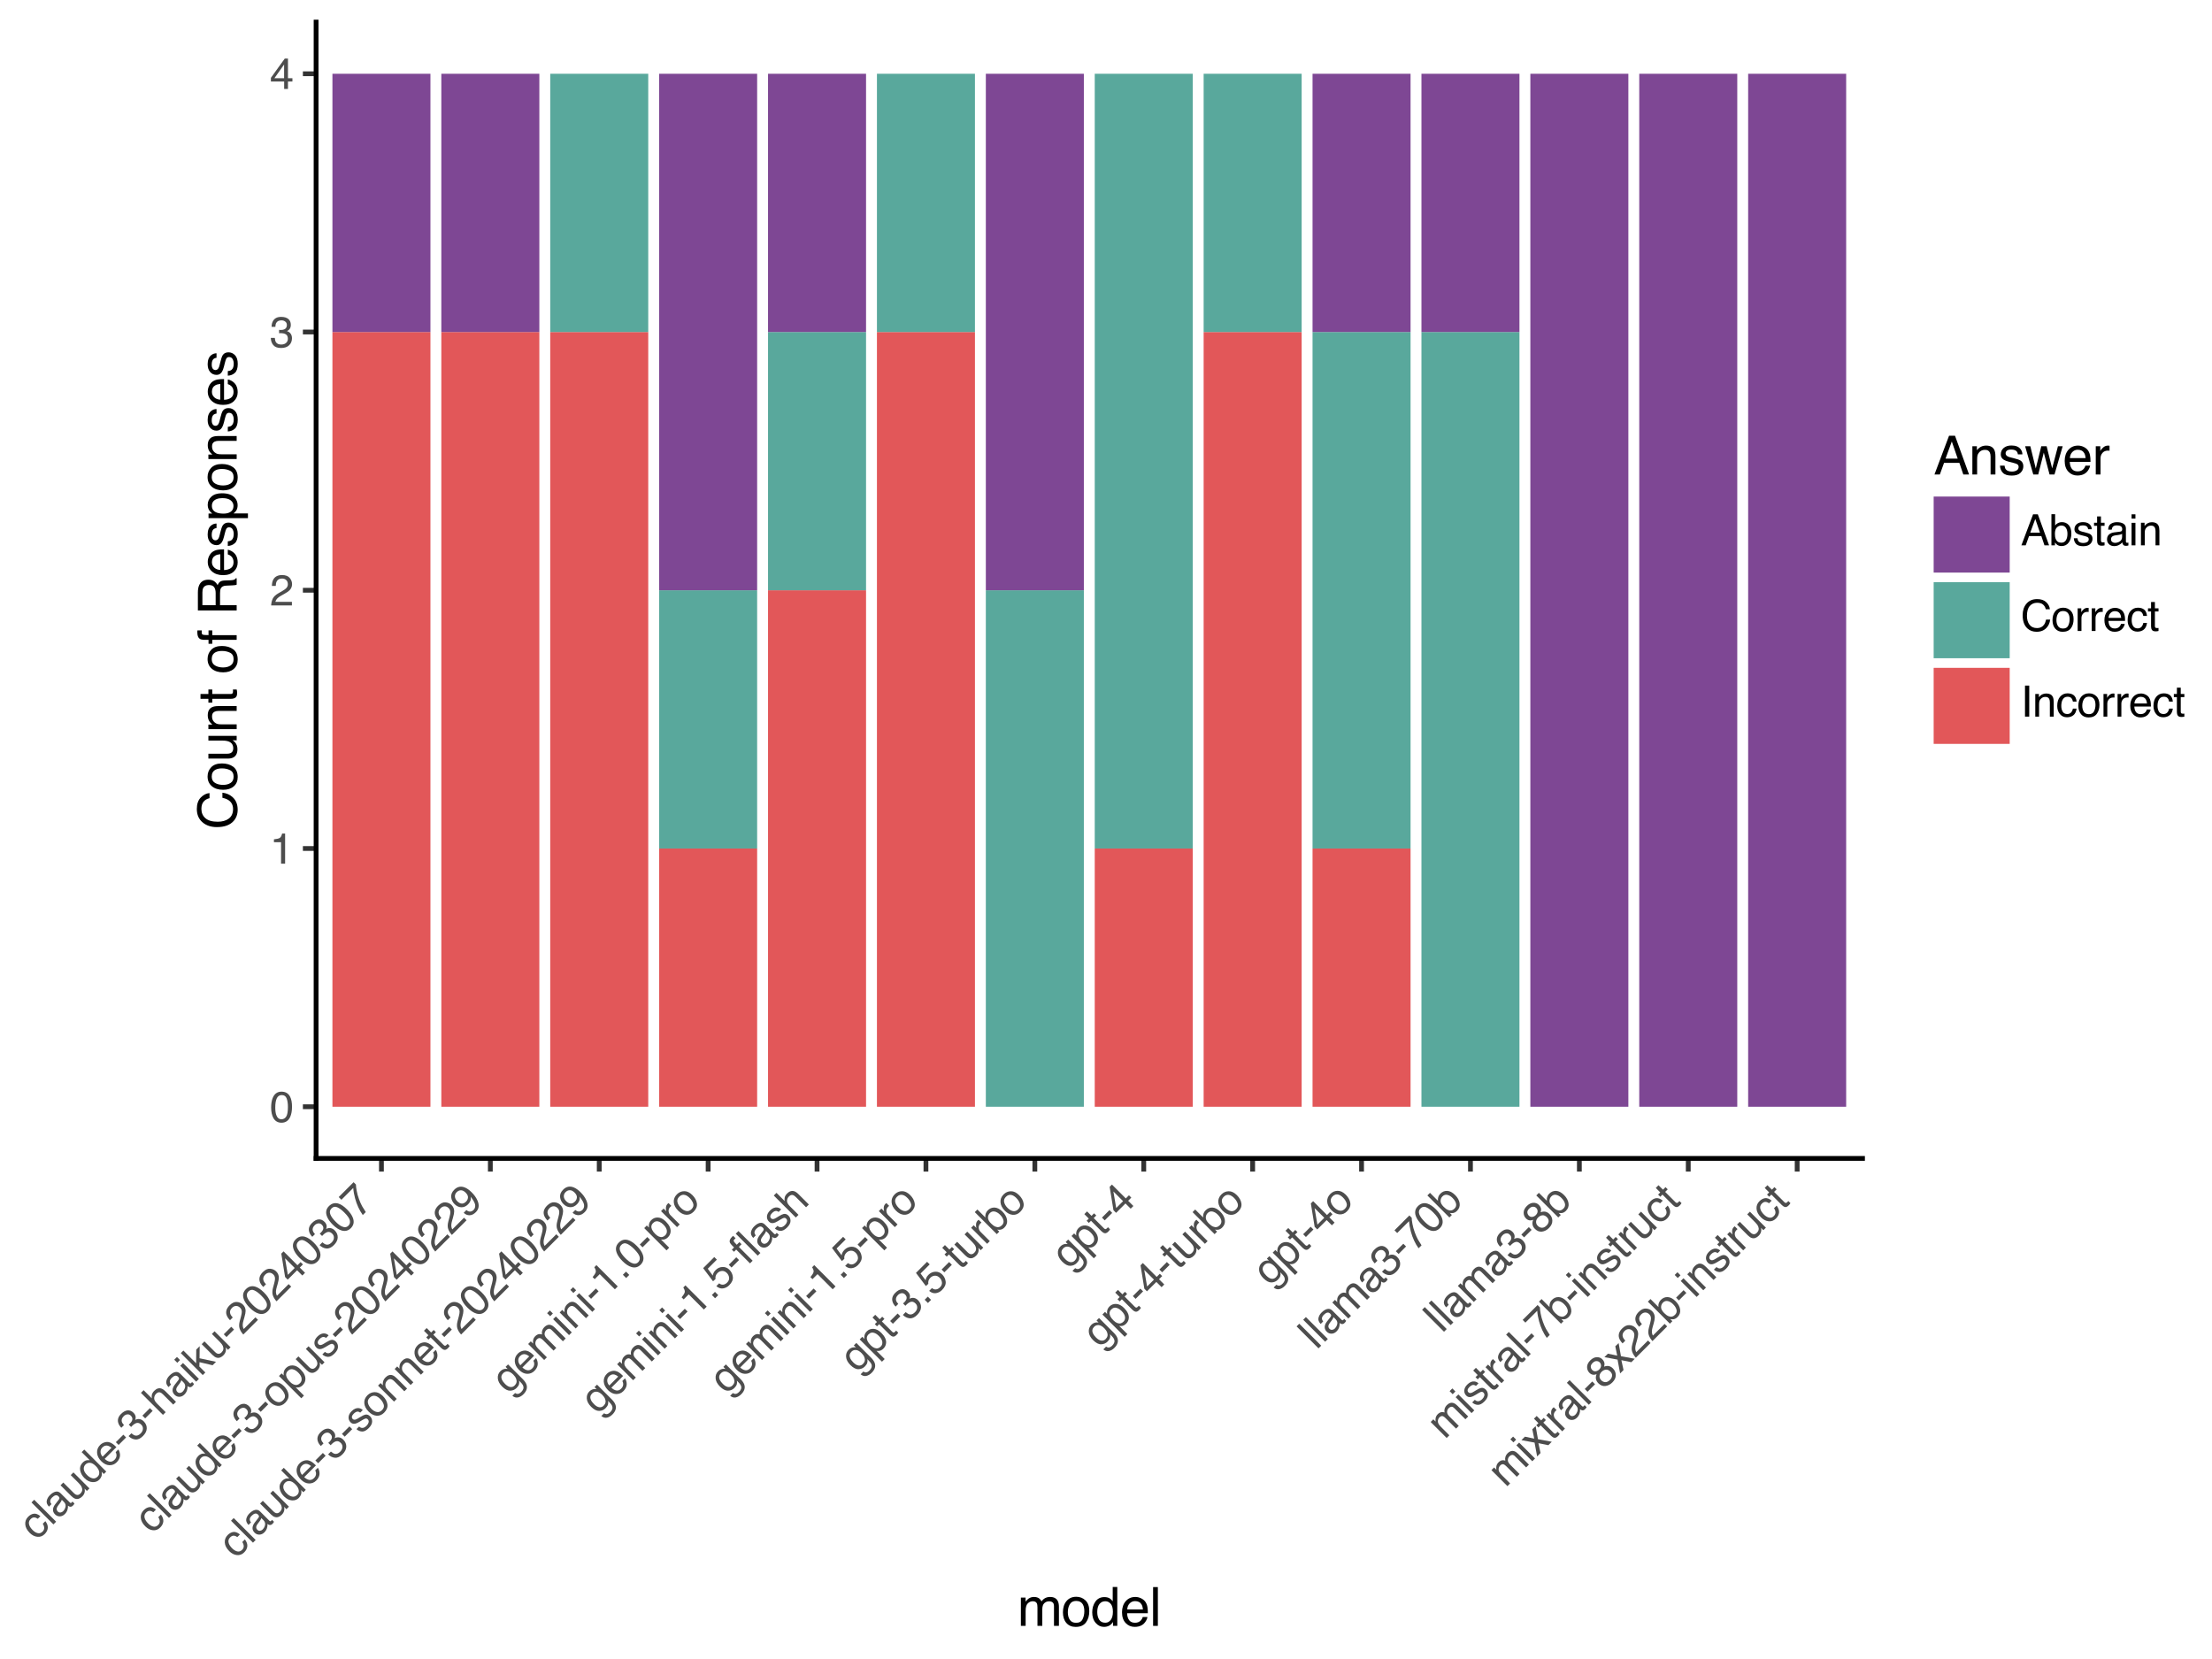 <?xml version="1.0" encoding="utf-8" standalone="no"?>
<!DOCTYPE svg PUBLIC "-//W3C//DTD SVG 1.1//EN"
  "http://www.w3.org/Graphics/SVG/1.1/DTD/svg11.dtd">
<svg xmlns:xlink="http://www.w3.org/1999/xlink" width="460.8pt" height="345.6pt" viewBox="0 0 460.8 345.6" xmlns="http://www.w3.org/2000/svg" version="1.1">
 <rect x="0" y="0" width="460.8" height="345.6" fill="#808080" stroke="none"/>
 <defs>
  <style type="text/css">*{stroke-linejoin: round; stroke-linecap: butt}</style>
 </defs>
 <g id="figure_1">
  <g id="patch_1">
   <path d="M 0 345.6 
L 460.8 345.6 
L 460.8 0 
L 0 0 
z
" style="fill: #ffffff; stroke: #ffffff; stroke-linejoin: miter"/>
  </g>
  <g id="axes_1">
   <g id="patch_2">
    <path d="M 65.848 241.315 
L 387.993 241.315 
L 387.993 4.608 
L 65.848 4.608 
z
" style="fill: #ffffff"/>
   </g>
   <g id="matplotlib.axis_1">
    <g id="xtick_1">
     <g id="line2d_1">
      <path d="M 79.459 241.315 
" style="fill: none; stroke: #333333; stroke-width: 1.5; stroke-linecap: square"/>
      <defs>
       <path id="m954aadb7f6" d="M 0 0 
L 0 2.75 
" style="stroke: #333333"/>
      </defs>
      <g>
       <use xlink:href="#m954aadb7f6" x="79.459" y="241.315" style="fill: #333333; stroke: #333333"/>
      </g>
     </g>
     <g id="text_1">
      <!-- claude-3-haiku-20240307 -->
      <g style="fill: #4d4d4d" transform="translate(7.594 321.097) rotate(-45) scale(0.088 -0.088)">
       <defs>
        <path id="Helvetica-63" d="M 1703 3444 
Q 2269 3444 2623 3169 
Q 2978 2894 3050 2222 
L 2503 2222 
Q 2453 2531 2275 2736 
Q 2097 2941 1703 2941 
Q 1166 2941 934 2416 
Q 784 2075 784 1575 
Q 784 1072 996 728 
Q 1209 384 1666 384 
Q 2016 384 2220 598 
Q 2425 813 2503 1184 
L 3050 1184 
Q 2956 519 2581 211 
Q 2206 -97 1622 -97 
Q 966 -97 575 383 
Q 184 863 184 1581 
Q 184 2463 612 2953 
Q 1041 3444 1703 3444 
z
M 1616 3428 
L 1616 3428 
z
" transform="scale(0.016)"/>
        <path id="Helvetica-6c" d="M 428 4591 
L 991 4591 
L 991 0 
L 428 0 
L 428 4591 
z
" transform="scale(0.016)"/>
        <path id="Helvetica-61" d="M 844 891 
Q 844 647 1022 506 
Q 1200 366 1444 366 
Q 1741 366 2019 503 
Q 2488 731 2488 1250 
L 2488 1703 
Q 2384 1638 2221 1594 
Q 2059 1550 1903 1531 
L 1563 1488 
Q 1256 1447 1103 1359 
Q 844 1213 844 891 
z
M 2206 2028 
Q 2400 2053 2466 2191 
Q 2503 2266 2503 2406 
Q 2503 2694 2298 2823 
Q 2094 2953 1713 2953 
Q 1272 2953 1088 2716 
Q 984 2584 953 2325 
L 428 2325 
Q 444 2944 830 3186 
Q 1216 3428 1725 3428 
Q 2316 3428 2684 3203 
Q 3050 2978 3050 2503 
L 3050 575 
Q 3050 488 3086 434 
Q 3122 381 3238 381 
Q 3275 381 3322 386 
Q 3369 391 3422 400 
L 3422 -16 
Q 3291 -53 3222 -62 
Q 3153 -72 3034 -72 
Q 2744 -72 2613 134 
Q 2544 244 2516 444 
Q 2344 219 2022 53 
Q 1700 -113 1313 -113 
Q 847 -113 551 170 
Q 256 453 256 878 
Q 256 1344 547 1600 
Q 838 1856 1309 1916 
L 2206 2028 
z
M 1741 3428 
L 1741 3428 
z
" transform="scale(0.016)"/>
        <path id="Helvetica-75" d="M 975 3347 
L 975 1125 
Q 975 869 1056 706 
Q 1206 406 1616 406 
Q 2203 406 2416 931 
Q 2531 1213 2531 1703 
L 2531 3347 
L 3094 3347 
L 3094 0 
L 2563 0 
L 2569 494 
Q 2459 303 2297 172 
Q 1975 -91 1516 -91 
Q 800 -91 541 388 
Q 400 644 400 1072 
L 400 3347 
L 975 3347 
z
M 1747 3428 
L 1747 3428 
z
" transform="scale(0.016)"/>
        <path id="Helvetica-64" d="M 769 1634 
Q 769 1097 997 734 
Q 1225 372 1728 372 
Q 2119 372 2370 708 
Q 2622 1044 2622 1672 
Q 2622 2306 2362 2611 
Q 2103 2916 1722 2916 
Q 1297 2916 1033 2591 
Q 769 2266 769 1634 
z
M 1616 3406 
Q 2000 3406 2259 3244 
Q 2409 3150 2600 2916 
L 2600 4606 
L 3141 4606 
L 3141 0 
L 2634 0 
L 2634 466 
Q 2438 156 2169 18 
Q 1900 -119 1553 -119 
Q 994 -119 584 351 
Q 175 822 175 1603 
Q 175 2334 548 2870 
Q 922 3406 1616 3406 
z
" transform="scale(0.016)"/>
        <path id="Helvetica-65" d="M 1806 3422 
Q 2163 3422 2497 3255 
Q 2831 3088 3006 2822 
Q 3175 2569 3231 2231 
Q 3281 2000 3281 1494 
L 828 1494 
Q 844 984 1069 676 
Q 1294 369 1766 369 
Q 2206 369 2469 659 
Q 2619 828 2681 1050 
L 3234 1050 
Q 3213 866 3089 639 
Q 2966 413 2813 269 
Q 2556 19 2178 -69 
Q 1975 -119 1719 -119 
Q 1094 -119 659 336 
Q 225 791 225 1609 
Q 225 2416 662 2919 
Q 1100 3422 1806 3422 
z
M 2703 1941 
Q 2669 2306 2544 2525 
Q 2313 2931 1772 2931 
Q 1384 2931 1121 2651 
Q 859 2372 844 1941 
L 2703 1941 
z
M 1753 3428 
L 1753 3428 
z
" transform="scale(0.016)"/>
        <path id="Helvetica-2d" d="M 266 2072 
L 1834 2072 
L 1834 1494 
L 266 1494 
L 266 2072 
z
" transform="scale(0.016)"/>
        <path id="Helvetica-33" d="M 1663 -122 
Q 869 -122 511 314 
Q 153 750 153 1375 
L 741 1375 
Q 778 941 903 744 
Q 1122 391 1694 391 
Q 2138 391 2406 628 
Q 2675 866 2675 1241 
Q 2675 1703 2392 1887 
Q 2109 2072 1606 2072 
Q 1550 2072 1492 2070 
Q 1434 2069 1375 2066 
L 1375 2563 
Q 1463 2553 1522 2550 
Q 1581 2547 1650 2547 
Q 1966 2547 2169 2647 
Q 2525 2822 2525 3272 
Q 2525 3606 2287 3787 
Q 2050 3969 1734 3969 
Q 1172 3969 956 3594 
Q 838 3388 822 3006 
L 266 3006 
Q 266 3506 466 3856 
Q 809 4481 1675 4481 
Q 2359 4481 2734 4176 
Q 3109 3872 3109 3294 
Q 3109 2881 2888 2625 
Q 2750 2466 2531 2375 
Q 2884 2278 3082 2001 
Q 3281 1725 3281 1325 
Q 3281 684 2859 281 
Q 2438 -122 1663 -122 
z
" transform="scale(0.016)"/>
        <path id="Helvetica-68" d="M 413 4606 
L 975 4606 
L 975 2894 
Q 1175 3147 1334 3250 
Q 1606 3428 2013 3428 
Q 2741 3428 3000 2919 
Q 3141 2641 3141 2147 
L 3141 0 
L 2563 0 
L 2563 2109 
Q 2563 2478 2469 2650 
Q 2316 2925 1894 2925 
Q 1544 2925 1259 2684 
Q 975 2444 975 1775 
L 975 0 
L 413 0 
L 413 4606 
z
" transform="scale(0.016)"/>
        <path id="Helvetica-69" d="M 413 3331 
L 984 3331 
L 984 0 
L 413 0 
L 413 3331 
z
M 413 4591 
L 984 4591 
L 984 3953 
L 413 3953 
L 413 4591 
z
" transform="scale(0.016)"/>
        <path id="Helvetica-6b" d="M 400 4591 
L 941 4591 
L 941 1925 
L 2384 3347 
L 3103 3347 
L 1822 2094 
L 3175 0 
L 2456 0 
L 1413 1688 
L 941 1256 
L 941 0 
L 400 0 
L 400 4591 
z
" transform="scale(0.016)"/>
        <path id="Helvetica-32" d="M 200 0 
Q 231 578 439 1006 
Q 647 1434 1250 1784 
L 1850 2131 
Q 2253 2366 2416 2531 
Q 2672 2791 2672 3125 
Q 2672 3516 2437 3745 
Q 2203 3975 1813 3975 
Q 1234 3975 1013 3538 
Q 894 3303 881 2888 
L 309 2888 
Q 319 3472 525 3841 
Q 891 4491 1816 4491 
Q 2584 4491 2939 4075 
Q 3294 3659 3294 3150 
Q 3294 2613 2916 2231 
Q 2697 2009 2131 1694 
L 1703 1456 
Q 1397 1288 1222 1134 
Q 909 863 828 531 
L 3272 531 
L 3272 0 
L 200 0 
z
" transform="scale(0.016)"/>
        <path id="Helvetica-30" d="M 1731 4475 
Q 2600 4475 2988 3759 
Q 3288 3206 3288 2244 
Q 3288 1331 3016 734 
Q 2622 -122 1728 -122 
Q 922 -122 528 578 
Q 200 1163 200 2147 
Q 200 2909 397 3456 
Q 766 4475 1731 4475 
z
M 1725 391 
Q 2163 391 2422 778 
Q 2681 1166 2681 2222 
Q 2681 2984 2493 3476 
Q 2306 3969 1766 3969 
Q 1269 3969 1039 3501 
Q 809 3034 809 2125 
Q 809 1441 956 1025 
Q 1181 391 1725 391 
z
" transform="scale(0.016)"/>
        <path id="Helvetica-34" d="M 2116 1584 
L 2116 3613 
L 681 1584 
L 2116 1584 
z
M 2125 0 
L 2125 1094 
L 163 1094 
L 163 1644 
L 2213 4488 
L 2688 4488 
L 2688 1584 
L 3347 1584 
L 3347 1094 
L 2688 1094 
L 2688 0 
L 2125 0 
z
" transform="scale(0.016)"/>
        <path id="Helvetica-37" d="M 3347 4400 
L 3347 3909 
Q 3131 3700 2773 3181 
Q 2416 2663 2141 2063 
Q 1869 1478 1728 997 
Q 1638 688 1494 0 
L 872 0 
Q 1084 1281 1809 2550 
Q 2238 3294 2709 3834 
L 234 3834 
L 234 4400 
L 3347 4400 
z
" transform="scale(0.016)"/>
       </defs>
       <use xlink:href="#Helvetica-63"/>
       <use xlink:href="#Helvetica-6c" x="50"/>
       <use xlink:href="#Helvetica-61" x="72.217"/>
       <use xlink:href="#Helvetica-75" x="127.832"/>
       <use xlink:href="#Helvetica-64" x="183.447"/>
       <use xlink:href="#Helvetica-65" x="239.062"/>
       <use xlink:href="#Helvetica-2d" x="294.678"/>
       <use xlink:href="#Helvetica-33" x="327.979"/>
       <use xlink:href="#Helvetica-2d" x="383.594"/>
       <use xlink:href="#Helvetica-68" x="416.895"/>
       <use xlink:href="#Helvetica-61" x="472.51"/>
       <use xlink:href="#Helvetica-69" x="528.125"/>
       <use xlink:href="#Helvetica-6b" x="550.342"/>
       <use xlink:href="#Helvetica-75" x="600.342"/>
       <use xlink:href="#Helvetica-2d" x="655.957"/>
       <use xlink:href="#Helvetica-32" x="689.258"/>
       <use xlink:href="#Helvetica-30" x="744.873"/>
       <use xlink:href="#Helvetica-32" x="800.488"/>
       <use xlink:href="#Helvetica-34" x="856.104"/>
       <use xlink:href="#Helvetica-30" x="911.719"/>
       <use xlink:href="#Helvetica-33" x="967.334"/>
       <use xlink:href="#Helvetica-30" x="1022.949"/>
       <use xlink:href="#Helvetica-37" x="1078.564"/>
      </g>
     </g>
    </g>
    <g id="xtick_2">
     <g id="line2d_2">
      <path d="M 102.146 241.315 
" style="fill: none; stroke: #333333; stroke-width: 1.5; stroke-linecap: square"/>
      <g>
       <use xlink:href="#m954aadb7f6" x="102.146" y="241.315" style="fill: #333333; stroke: #333333"/>
      </g>
     </g>
     <g id="text_2">
      <!-- claude-3-opus-20240229 -->
      <g style="fill: #4d4d4d" transform="translate(31.663 319.729) rotate(-45) scale(0.088 -0.088)">
       <defs>
        <path id="Helvetica-6f" d="M 1741 363 
Q 2300 363 2508 786 
Q 2716 1209 2716 1728 
Q 2716 2197 2566 2491 
Q 2328 2953 1747 2953 
Q 1231 2953 997 2559 
Q 763 2166 763 1609 
Q 763 1075 997 719 
Q 1231 363 1741 363 
z
M 1763 3444 
Q 2409 3444 2856 3012 
Q 3303 2581 3303 1744 
Q 3303 934 2909 406 
Q 2516 -122 1688 -122 
Q 997 -122 590 345 
Q 184 813 184 1600 
Q 184 2444 612 2944 
Q 1041 3444 1763 3444 
z
M 1744 3428 
L 1744 3428 
z
" transform="scale(0.016)"/>
        <path id="Helvetica-70" d="M 1825 378 
Q 2219 378 2480 708 
Q 2741 1038 2741 1694 
Q 2741 2094 2625 2381 
Q 2406 2934 1825 2934 
Q 1241 2934 1025 2350 
Q 909 2038 909 1556 
Q 909 1169 1025 897 
Q 1244 378 1825 378 
z
M 369 3331 
L 916 3331 
L 916 2888 
Q 1084 3116 1284 3241 
Q 1569 3428 1953 3428 
Q 2522 3428 2919 2992 
Q 3316 2556 3316 1747 
Q 3316 653 2744 184 
Q 2381 -113 1900 -113 
Q 1522 -113 1266 53 
Q 1116 147 931 375 
L 931 -1334 
L 369 -1334 
L 369 3331 
z
" transform="scale(0.016)"/>
        <path id="Helvetica-73" d="M 747 1050 
Q 772 769 888 619 
Q 1100 347 1625 347 
Q 1938 347 2175 483 
Q 2413 619 2413 903 
Q 2413 1119 2222 1231 
Q 2100 1300 1741 1391 
L 1294 1503 
Q 866 1609 663 1741 
Q 300 1969 300 2372 
Q 300 2847 642 3140 
Q 984 3434 1563 3434 
Q 2319 3434 2653 2991 
Q 2863 2709 2856 2384 
L 2325 2384 
Q 2309 2575 2191 2731 
Q 1997 2953 1519 2953 
Q 1200 2953 1036 2831 
Q 872 2709 872 2509 
Q 872 2291 1088 2159 
Q 1213 2081 1456 2022 
L 1828 1931 
Q 2434 1784 2641 1647 
Q 2969 1431 2969 969 
Q 2969 522 2630 197 
Q 2291 -128 1597 -128 
Q 850 -128 539 211 
Q 228 550 206 1050 
L 747 1050 
z
M 1578 3428 
L 1578 3428 
z
" transform="scale(0.016)"/>
        <path id="Helvetica-39" d="M 850 1081 
Q 875 616 1209 438 
Q 1381 344 1597 344 
Q 2000 344 2284 680 
Q 2569 1016 2688 2044 
Q 2500 1747 2223 1626 
Q 1947 1506 1628 1506 
Q 981 1506 604 1909 
Q 228 2313 228 2947 
Q 228 3556 600 4018 
Q 972 4481 1697 4481 
Q 2675 4481 3047 3600 
Q 3253 3116 3253 2388 
Q 3253 1566 3006 931 
Q 2597 -125 1619 -125 
Q 963 -125 622 219 
Q 281 563 281 1081 
L 850 1081 
z
M 1703 2000 
Q 2038 2000 2314 2220 
Q 2591 2441 2591 2991 
Q 2591 3484 2342 3726 
Q 2094 3969 1709 3969 
Q 1297 3969 1055 3692 
Q 813 3416 813 2953 
Q 813 2516 1025 2258 
Q 1238 2000 1703 2000 
z
" transform="scale(0.016)"/>
       </defs>
       <use xlink:href="#Helvetica-63"/>
       <use xlink:href="#Helvetica-6c" x="50"/>
       <use xlink:href="#Helvetica-61" x="72.217"/>
       <use xlink:href="#Helvetica-75" x="127.832"/>
       <use xlink:href="#Helvetica-64" x="183.447"/>
       <use xlink:href="#Helvetica-65" x="239.062"/>
       <use xlink:href="#Helvetica-2d" x="294.678"/>
       <use xlink:href="#Helvetica-33" x="327.979"/>
       <use xlink:href="#Helvetica-2d" x="383.594"/>
       <use xlink:href="#Helvetica-6f" x="416.895"/>
       <use xlink:href="#Helvetica-70" x="472.51"/>
       <use xlink:href="#Helvetica-75" x="528.125"/>
       <use xlink:href="#Helvetica-73" x="583.74"/>
       <use xlink:href="#Helvetica-2d" x="633.74"/>
       <use xlink:href="#Helvetica-32" x="667.041"/>
       <use xlink:href="#Helvetica-30" x="722.656"/>
       <use xlink:href="#Helvetica-32" x="778.271"/>
       <use xlink:href="#Helvetica-34" x="833.887"/>
       <use xlink:href="#Helvetica-30" x="889.502"/>
       <use xlink:href="#Helvetica-32" x="945.117"/>
       <use xlink:href="#Helvetica-32" x="1000.732"/>
       <use xlink:href="#Helvetica-39" x="1056.348"/>
      </g>
     </g>
    </g>
    <g id="xtick_3">
     <g id="line2d_3">
      <path d="M 124.832 241.315 
" style="fill: none; stroke: #333333; stroke-width: 1.5; stroke-linecap: square"/>
      <g>
       <use xlink:href="#m954aadb7f6" x="124.832" y="241.315" style="fill: #333333; stroke: #333333"/>
      </g>
     </g>
     <g id="text_3">
      <!-- claude-3-sonnet-20240229 -->
      <g style="fill: #4d4d4d" transform="translate(49.16 324.903) rotate(-45) scale(0.088 -0.088)">
       <defs>
        <path id="Helvetica-6e" d="M 413 3347 
L 947 3347 
L 947 2872 
Q 1184 3166 1450 3294 
Q 1716 3422 2041 3422 
Q 2753 3422 3003 2925 
Q 3141 2653 3141 2147 
L 3141 0 
L 2569 0 
L 2569 2109 
Q 2569 2416 2478 2603 
Q 2328 2916 1934 2916 
Q 1734 2916 1606 2875 
Q 1375 2806 1200 2600 
Q 1059 2434 1017 2257 
Q 975 2081 975 1753 
L 975 0 
L 413 0 
L 413 3347 
z
M 1734 3428 
L 1734 3428 
z
" transform="scale(0.016)"/>
        <path id="Helvetica-74" d="M 525 4281 
L 1094 4281 
L 1094 3347 
L 1628 3347 
L 1628 2888 
L 1094 2888 
L 1094 703 
Q 1094 528 1213 469 
Q 1278 434 1431 434 
Q 1472 434 1519 436 
Q 1566 438 1628 444 
L 1628 0 
Q 1531 -28 1426 -40 
Q 1322 -53 1200 -53 
Q 806 -53 665 148 
Q 525 350 525 672 
L 525 2888 
L 72 2888 
L 72 3347 
L 525 3347 
L 525 4281 
z
" transform="scale(0.016)"/>
       </defs>
       <use xlink:href="#Helvetica-63"/>
       <use xlink:href="#Helvetica-6c" x="50"/>
       <use xlink:href="#Helvetica-61" x="72.217"/>
       <use xlink:href="#Helvetica-75" x="127.832"/>
       <use xlink:href="#Helvetica-64" x="183.447"/>
       <use xlink:href="#Helvetica-65" x="239.062"/>
       <use xlink:href="#Helvetica-2d" x="294.678"/>
       <use xlink:href="#Helvetica-33" x="327.979"/>
       <use xlink:href="#Helvetica-2d" x="383.594"/>
       <use xlink:href="#Helvetica-73" x="416.895"/>
       <use xlink:href="#Helvetica-6f" x="466.895"/>
       <use xlink:href="#Helvetica-6e" x="522.51"/>
       <use xlink:href="#Helvetica-6e" x="578.125"/>
       <use xlink:href="#Helvetica-65" x="633.74"/>
       <use xlink:href="#Helvetica-74" x="689.355"/>
       <use xlink:href="#Helvetica-2d" x="717.139"/>
       <use xlink:href="#Helvetica-32" x="750.439"/>
       <use xlink:href="#Helvetica-30" x="806.055"/>
       <use xlink:href="#Helvetica-32" x="861.67"/>
       <use xlink:href="#Helvetica-34" x="917.285"/>
       <use xlink:href="#Helvetica-30" x="972.9"/>
       <use xlink:href="#Helvetica-32" x="1028.516"/>
       <use xlink:href="#Helvetica-32" x="1084.131"/>
       <use xlink:href="#Helvetica-39" x="1139.746"/>
      </g>
     </g>
    </g>
    <g id="xtick_4">
     <g id="line2d_4">
      <path d="M 147.518 241.315 
" style="fill: none; stroke: #333333; stroke-width: 1.5; stroke-linecap: square"/>
      <g>
       <use xlink:href="#m954aadb7f6" x="147.518" y="241.315" style="fill: #333333; stroke: #333333"/>
      </g>
     </g>
     <g id="text_4">
      <!-- gemini-1.0-pro -->
      <g style="fill: #4d4d4d" transform="translate(106.027 290.643) rotate(-45) scale(0.088 -0.088)">
       <defs>
        <path id="Helvetica-67" d="M 1594 3406 
Q 1988 3406 2281 3213 
Q 2441 3103 2606 2894 
L 2606 3316 
L 3125 3316 
L 3125 272 
Q 3125 -366 2938 -734 
Q 2588 -1416 1616 -1416 
Q 1075 -1416 706 -1173 
Q 338 -931 294 -416 
L 866 -416 
Q 906 -641 1028 -763 
Q 1219 -950 1628 -950 
Q 2275 -950 2475 -494 
Q 2594 -225 2584 466 
Q 2416 209 2178 84 
Q 1941 -41 1550 -41 
Q 1006 -41 598 345 
Q 191 731 191 1622 
Q 191 2463 602 2934 
Q 1013 3406 1594 3406 
z
M 2606 1688 
Q 2606 2309 2350 2609 
Q 2094 2909 1697 2909 
Q 1103 2909 884 2353 
Q 769 2056 769 1575 
Q 769 1009 998 714 
Q 1228 419 1616 419 
Q 2222 419 2469 966 
Q 2606 1275 2606 1688 
z
M 1659 3428 
L 1659 3428 
z
" transform="scale(0.016)"/>
        <path id="Helvetica-6d" d="M 413 3347 
L 969 3347 
L 969 2872 
Q 1169 3119 1331 3231 
Q 1609 3422 1963 3422 
Q 2363 3422 2606 3225 
Q 2744 3113 2856 2894 
Q 3044 3163 3297 3292 
Q 3550 3422 3866 3422 
Q 4541 3422 4784 2934 
Q 4916 2672 4916 2228 
L 4916 0 
L 4331 0 
L 4331 2325 
Q 4331 2659 4164 2784 
Q 3997 2909 3756 2909 
Q 3425 2909 3186 2687 
Q 2947 2466 2947 1947 
L 2947 0 
L 2375 0 
L 2375 2184 
Q 2375 2525 2294 2681 
Q 2166 2916 1816 2916 
Q 1497 2916 1236 2669 
Q 975 2422 975 1775 
L 975 0 
L 413 0 
L 413 3347 
z
" transform="scale(0.016)"/>
        <path id="Helvetica-31" d="M 613 3169 
L 613 3600 
Q 1222 3659 1462 3798 
Q 1703 3938 1822 4456 
L 2266 4456 
L 2266 0 
L 1666 0 
L 1666 3169 
L 613 3169 
z
" transform="scale(0.016)"/>
        <path id="Helvetica-2e" d="M 547 681 
L 1200 681 
L 1200 0 
L 547 0 
L 547 681 
z
" transform="scale(0.016)"/>
        <path id="Helvetica-72" d="M 428 3347 
L 963 3347 
L 963 2769 
Q 1028 2938 1284 3180 
Q 1541 3422 1875 3422 
Q 1891 3422 1928 3419 
Q 1966 3416 2056 3406 
L 2056 2813 
Q 2006 2822 1964 2825 
Q 1922 2828 1872 2828 
Q 1447 2828 1219 2554 
Q 991 2281 991 1925 
L 991 0 
L 428 0 
L 428 3347 
z
" transform="scale(0.016)"/>
       </defs>
       <use xlink:href="#Helvetica-67"/>
       <use xlink:href="#Helvetica-65" x="55.615"/>
       <use xlink:href="#Helvetica-6d" x="111.23"/>
       <use xlink:href="#Helvetica-69" x="194.531"/>
       <use xlink:href="#Helvetica-6e" x="216.748"/>
       <use xlink:href="#Helvetica-69" x="272.363"/>
       <use xlink:href="#Helvetica-2d" x="294.58"/>
       <use xlink:href="#Helvetica-31" x="327.881"/>
       <use xlink:href="#Helvetica-2e" x="383.496"/>
       <use xlink:href="#Helvetica-30" x="411.279"/>
       <use xlink:href="#Helvetica-2d" x="466.895"/>
       <use xlink:href="#Helvetica-70" x="500.195"/>
       <use xlink:href="#Helvetica-72" x="555.811"/>
       <use xlink:href="#Helvetica-6f" x="589.111"/>
      </g>
     </g>
    </g>
    <g id="xtick_5">
     <g id="line2d_5">
      <path d="M 170.205 241.315 
" style="fill: none; stroke: #333333; stroke-width: 1.5; stroke-linecap: square"/>
      <g>
       <use xlink:href="#m954aadb7f6" x="170.205" y="241.315" style="fill: #333333; stroke: #333333"/>
      </g>
     </g>
     <g id="text_5">
      <!-- gemini-1.5-flash -->
      <g style="fill: #4d4d4d" transform="translate(124.562 294.857) rotate(-45) scale(0.088 -0.088)">
       <defs>
        <path id="Helvetica-35" d="M 791 1141 
Q 847 659 1238 475 
Q 1438 381 1700 381 
Q 2200 381 2440 700 
Q 2681 1019 2681 1406 
Q 2681 1875 2395 2131 
Q 2109 2388 1709 2388 
Q 1419 2388 1211 2275 
Q 1003 2163 856 1963 
L 369 1991 
L 709 4400 
L 3034 4400 
L 3034 3856 
L 1131 3856 
L 941 2613 
Q 1097 2731 1238 2791 
Q 1488 2894 1816 2894 
Q 2431 2894 2859 2497 
Q 3288 2100 3288 1491 
Q 3288 856 2895 371 
Q 2503 -113 1644 -113 
Q 1097 -113 676 195 
Q 256 503 206 1141 
L 791 1141 
z
" transform="scale(0.016)"/>
        <path id="Helvetica-66" d="M 553 3856 
Q 566 4206 675 4369 
Q 872 4656 1434 4656 
Q 1488 4656 1544 4653 
Q 1600 4650 1672 4644 
L 1672 4131 
Q 1584 4138 1545 4139 
Q 1506 4141 1472 4141 
Q 1216 4141 1166 4008 
Q 1116 3875 1116 3331 
L 1672 3331 
L 1672 2888 
L 1109 2888 
L 1109 0 
L 553 0 
L 553 2888 
L 88 2888 
L 88 3331 
L 553 3331 
L 553 3856 
z
" transform="scale(0.016)"/>
       </defs>
       <use xlink:href="#Helvetica-67"/>
       <use xlink:href="#Helvetica-65" x="55.615"/>
       <use xlink:href="#Helvetica-6d" x="111.23"/>
       <use xlink:href="#Helvetica-69" x="194.531"/>
       <use xlink:href="#Helvetica-6e" x="216.748"/>
       <use xlink:href="#Helvetica-69" x="272.363"/>
       <use xlink:href="#Helvetica-2d" x="294.58"/>
       <use xlink:href="#Helvetica-31" x="327.881"/>
       <use xlink:href="#Helvetica-2e" x="383.496"/>
       <use xlink:href="#Helvetica-35" x="411.279"/>
       <use xlink:href="#Helvetica-2d" x="466.895"/>
       <use xlink:href="#Helvetica-66" x="500.195"/>
       <use xlink:href="#Helvetica-6c" x="527.979"/>
       <use xlink:href="#Helvetica-61" x="550.195"/>
       <use xlink:href="#Helvetica-73" x="605.811"/>
       <use xlink:href="#Helvetica-68" x="655.811"/>
      </g>
     </g>
    </g>
    <g id="xtick_6">
     <g id="line2d_6">
      <path d="M 192.891 241.315 
" style="fill: none; stroke: #333333; stroke-width: 1.5; stroke-linecap: square"/>
      <g>
       <use xlink:href="#m954aadb7f6" x="192.891" y="241.315" style="fill: #333333; stroke: #333333"/>
      </g>
     </g>
     <g id="text_6">
      <!-- gemini-1.5-pro -->
      <g style="fill: #4d4d4d" transform="translate(151.399 290.643) rotate(-45) scale(0.088 -0.088)">
       <use xlink:href="#Helvetica-67"/>
       <use xlink:href="#Helvetica-65" x="55.615"/>
       <use xlink:href="#Helvetica-6d" x="111.23"/>
       <use xlink:href="#Helvetica-69" x="194.531"/>
       <use xlink:href="#Helvetica-6e" x="216.748"/>
       <use xlink:href="#Helvetica-69" x="272.363"/>
       <use xlink:href="#Helvetica-2d" x="294.58"/>
       <use xlink:href="#Helvetica-31" x="327.881"/>
       <use xlink:href="#Helvetica-2e" x="383.496"/>
       <use xlink:href="#Helvetica-35" x="411.279"/>
       <use xlink:href="#Helvetica-2d" x="466.895"/>
       <use xlink:href="#Helvetica-70" x="500.195"/>
       <use xlink:href="#Helvetica-72" x="555.811"/>
       <use xlink:href="#Helvetica-6f" x="589.111"/>
      </g>
     </g>
    </g>
    <g id="xtick_7">
     <g id="line2d_7">
      <path d="M 215.577 241.315 
" style="fill: none; stroke: #333333; stroke-width: 1.5; stroke-linecap: square"/>
      <g>
       <use xlink:href="#m954aadb7f6" x="215.577" y="241.315" style="fill: #333333; stroke: #333333"/>
      </g>
     </g>
     <g id="text_7">
      <!-- gpt-3.5-turbo -->
      <g style="fill: #4d4d4d" transform="translate(178.577 286.167) rotate(-45) scale(0.088 -0.088)">
       <defs>
        <path id="Helvetica-62" d="M 369 4606 
L 916 4606 
L 916 2941 
Q 1100 3181 1356 3307 
Q 1613 3434 1913 3434 
Q 2538 3434 2927 3004 
Q 3316 2575 3316 1738 
Q 3316 944 2931 419 
Q 2547 -106 1866 -106 
Q 1484 -106 1222 78 
Q 1066 188 888 428 
L 888 0 
L 369 0 
L 369 4606 
z
M 1831 391 
Q 2288 391 2514 753 
Q 2741 1116 2741 1709 
Q 2741 2238 2514 2584 
Q 2288 2931 1847 2931 
Q 1463 2931 1173 2647 
Q 884 2363 884 1709 
Q 884 1238 1003 944 
Q 1225 391 1831 391 
z
" transform="scale(0.016)"/>
       </defs>
       <use xlink:href="#Helvetica-67"/>
       <use xlink:href="#Helvetica-70" x="55.615"/>
       <use xlink:href="#Helvetica-74" x="111.23"/>
       <use xlink:href="#Helvetica-2d" x="139.014"/>
       <use xlink:href="#Helvetica-33" x="172.314"/>
       <use xlink:href="#Helvetica-2e" x="227.93"/>
       <use xlink:href="#Helvetica-35" x="255.713"/>
       <use xlink:href="#Helvetica-2d" x="311.328"/>
       <use xlink:href="#Helvetica-74" x="344.629"/>
       <use xlink:href="#Helvetica-75" x="372.412"/>
       <use xlink:href="#Helvetica-72" x="428.027"/>
       <use xlink:href="#Helvetica-62" x="461.328"/>
       <use xlink:href="#Helvetica-6f" x="516.943"/>
      </g>
     </g>
    </g>
    <g id="xtick_8">
     <g id="line2d_8">
      <path d="M 238.264 241.315 
" style="fill: none; stroke: #333333; stroke-width: 1.5; stroke-linecap: square"/>
      <g>
       <use xlink:href="#m954aadb7f6" x="238.264" y="241.315" style="fill: #333333; stroke: #333333"/>
      </g>
     </g>
     <g id="text_8">
      <!-- gpt-4 -->
      <g style="fill: #4d4d4d" transform="translate(222.705 264.63) rotate(-45) scale(0.088 -0.088)">
       <use xlink:href="#Helvetica-67"/>
       <use xlink:href="#Helvetica-70" x="55.615"/>
       <use xlink:href="#Helvetica-74" x="111.23"/>
       <use xlink:href="#Helvetica-2d" x="139.014"/>
       <use xlink:href="#Helvetica-34" x="172.314"/>
      </g>
     </g>
    </g>
    <g id="xtick_9">
     <g id="line2d_9">
      <path d="M 260.95 241.315 
" style="fill: none; stroke: #333333; stroke-width: 1.5; stroke-linecap: square"/>
      <g>
       <use xlink:href="#m954aadb7f6" x="260.95" y="241.315" style="fill: #333333; stroke: #333333"/>
      </g>
     </g>
     <g id="text_9">
      <!-- gpt-4-turbo -->
      <g style="fill: #4d4d4d" transform="translate(229.138 280.978) rotate(-45) scale(0.088 -0.088)">
       <use xlink:href="#Helvetica-67"/>
       <use xlink:href="#Helvetica-70" x="55.615"/>
       <use xlink:href="#Helvetica-74" x="111.23"/>
       <use xlink:href="#Helvetica-2d" x="139.014"/>
       <use xlink:href="#Helvetica-34" x="172.314"/>
       <use xlink:href="#Helvetica-2d" x="227.93"/>
       <use xlink:href="#Helvetica-74" x="261.23"/>
       <use xlink:href="#Helvetica-75" x="289.014"/>
       <use xlink:href="#Helvetica-72" x="344.629"/>
       <use xlink:href="#Helvetica-62" x="377.93"/>
       <use xlink:href="#Helvetica-6f" x="433.545"/>
      </g>
     </g>
    </g>
    <g id="xtick_10">
     <g id="line2d_10">
      <path d="M 283.636 241.315 
" style="fill: none; stroke: #333333; stroke-width: 1.5; stroke-linecap: square"/>
      <g>
       <use xlink:href="#m954aadb7f6" x="283.636" y="241.315" style="fill: #333333; stroke: #333333"/>
      </g>
     </g>
     <g id="text_10">
      <!-- gpt-4o -->
      <g style="fill: #4d4d4d" transform="translate(264.618 268.091) rotate(-45) scale(0.088 -0.088)">
       <use xlink:href="#Helvetica-67"/>
       <use xlink:href="#Helvetica-70" x="55.615"/>
       <use xlink:href="#Helvetica-74" x="111.23"/>
       <use xlink:href="#Helvetica-2d" x="139.014"/>
       <use xlink:href="#Helvetica-34" x="172.314"/>
       <use xlink:href="#Helvetica-6f" x="227.93"/>
      </g>
     </g>
    </g>
    <g id="xtick_11">
     <g id="line2d_11">
      <path d="M 306.323 241.315 
" style="fill: none; stroke: #333333; stroke-width: 1.5; stroke-linecap: square"/>
      <g>
       <use xlink:href="#m954aadb7f6" x="306.323" y="241.315" style="fill: #333333; stroke: #333333"/>
      </g>
     </g>
     <g id="text_11">
      <!-- llama3-70b -->
      <g style="fill: #4d4d4d" transform="translate(274.243 281.311) rotate(-45) scale(0.088 -0.088)">
       <use xlink:href="#Helvetica-6c"/>
       <use xlink:href="#Helvetica-6c" x="22.217"/>
       <use xlink:href="#Helvetica-61" x="44.434"/>
       <use xlink:href="#Helvetica-6d" x="100.049"/>
       <use xlink:href="#Helvetica-61" x="183.35"/>
       <use xlink:href="#Helvetica-33" x="238.965"/>
       <use xlink:href="#Helvetica-2d" x="294.58"/>
       <use xlink:href="#Helvetica-37" x="327.881"/>
       <use xlink:href="#Helvetica-30" x="383.496"/>
       <use xlink:href="#Helvetica-62" x="439.111"/>
      </g>
     </g>
    </g>
    <g id="xtick_12">
     <g id="line2d_12">
      <path d="M 329.009 241.315 
" style="fill: none; stroke: #333333; stroke-width: 1.5; stroke-linecap: square"/>
      <g>
       <use xlink:href="#m954aadb7f6" x="329.009" y="241.315" style="fill: #333333; stroke: #333333"/>
      </g>
     </g>
     <g id="text_12">
      <!-- llama3-8b -->
      <g style="fill: #4d4d4d" transform="translate(300.39 277.85) rotate(-45) scale(0.088 -0.088)">
       <defs>
        <path id="Helvetica-38" d="M 1741 2600 
Q 2113 2600 2322 2808 
Q 2531 3016 2531 3303 
Q 2531 3553 2331 3762 
Q 2131 3972 1722 3972 
Q 1316 3972 1134 3762 
Q 953 3553 953 3272 
Q 953 2956 1187 2778 
Q 1422 2600 1741 2600 
z
M 1775 384 
Q 2166 384 2423 595 
Q 2681 806 2681 1225 
Q 2681 1659 2415 1884 
Q 2150 2109 1734 2109 
Q 1331 2109 1076 1879 
Q 822 1650 822 1244 
Q 822 894 1055 639 
Q 1288 384 1775 384 
z
M 975 2384 
Q 741 2484 609 2619 
Q 363 2869 363 3269 
Q 363 3769 725 4128 
Q 1088 4488 1753 4488 
Q 2397 4488 2762 4148 
Q 3128 3809 3128 3356 
Q 3128 2938 2916 2678 
Q 2797 2531 2547 2391 
Q 2825 2263 2984 2097 
Q 3281 1784 3281 1284 
Q 3281 694 2884 283 
Q 2488 -128 1763 -128 
Q 1109 -128 657 226 
Q 206 581 206 1256 
Q 206 1653 400 1942 
Q 594 2231 975 2384 
z
" transform="scale(0.016)"/>
       </defs>
       <use xlink:href="#Helvetica-6c"/>
       <use xlink:href="#Helvetica-6c" x="22.217"/>
       <use xlink:href="#Helvetica-61" x="44.434"/>
       <use xlink:href="#Helvetica-6d" x="100.049"/>
       <use xlink:href="#Helvetica-61" x="183.35"/>
       <use xlink:href="#Helvetica-33" x="238.965"/>
       <use xlink:href="#Helvetica-2d" x="294.58"/>
       <use xlink:href="#Helvetica-38" x="327.881"/>
       <use xlink:href="#Helvetica-62" x="383.496"/>
      </g>
     </g>
    </g>
    <g id="xtick_13">
     <g id="line2d_13">
      <path d="M 351.695 241.315 
" style="fill: none; stroke: #333333; stroke-width: 1.5; stroke-linecap: square"/>
      <g>
       <use xlink:href="#m954aadb7f6" x="351.695" y="241.315" style="fill: #333333; stroke: #333333"/>
      </g>
     </g>
     <g id="text_13">
      <!-- mistral-7b-instruct -->
      <g style="fill: #4d4d4d" transform="translate(300.958 299.969) rotate(-45) scale(0.088 -0.088)">
       <use xlink:href="#Helvetica-6d"/>
       <use xlink:href="#Helvetica-69" x="83.301"/>
       <use xlink:href="#Helvetica-73" x="105.518"/>
       <use xlink:href="#Helvetica-74" x="155.518"/>
       <use xlink:href="#Helvetica-72" x="183.301"/>
       <use xlink:href="#Helvetica-61" x="216.602"/>
       <use xlink:href="#Helvetica-6c" x="272.217"/>
       <use xlink:href="#Helvetica-2d" x="294.434"/>
       <use xlink:href="#Helvetica-37" x="327.734"/>
       <use xlink:href="#Helvetica-62" x="383.35"/>
       <use xlink:href="#Helvetica-2d" x="438.965"/>
       <use xlink:href="#Helvetica-69" x="472.266"/>
       <use xlink:href="#Helvetica-6e" x="494.482"/>
       <use xlink:href="#Helvetica-73" x="550.098"/>
       <use xlink:href="#Helvetica-74" x="600.098"/>
       <use xlink:href="#Helvetica-72" x="627.881"/>
       <use xlink:href="#Helvetica-75" x="661.182"/>
       <use xlink:href="#Helvetica-63" x="716.797"/>
       <use xlink:href="#Helvetica-74" x="766.797"/>
      </g>
     </g>
    </g>
    <g id="xtick_14">
     <g id="line2d_14">
      <path d="M 374.382 241.315 
" style="fill: none; stroke: #333333; stroke-width: 1.5; stroke-linecap: square"/>
      <g>
       <use xlink:href="#m954aadb7f6" x="374.382" y="241.315" style="fill: #333333; stroke: #333333"/>
      </g>
     </g>
     <g id="text_14">
      <!-- mixtral-8x22b-instruct -->
      <g style="fill: #4d4d4d" transform="translate(313.613 310) rotate(-45) scale(0.088 -0.088)">
       <defs>
        <path id="Helvetica-78" d="M 94 3347 
L 822 3347 
L 1591 2169 
L 2369 3347 
L 3053 3331 
L 1925 1716 
L 3103 0 
L 2384 0 
L 1553 1256 
L 747 0 
L 34 0 
L 1213 1716 
L 94 3347 
z
" transform="scale(0.016)"/>
       </defs>
       <use xlink:href="#Helvetica-6d"/>
       <use xlink:href="#Helvetica-69" x="83.301"/>
       <use xlink:href="#Helvetica-78" x="105.518"/>
       <use xlink:href="#Helvetica-74" x="155.518"/>
       <use xlink:href="#Helvetica-72" x="183.301"/>
       <use xlink:href="#Helvetica-61" x="216.602"/>
       <use xlink:href="#Helvetica-6c" x="272.217"/>
       <use xlink:href="#Helvetica-2d" x="294.434"/>
       <use xlink:href="#Helvetica-38" x="327.734"/>
       <use xlink:href="#Helvetica-78" x="383.35"/>
       <use xlink:href="#Helvetica-32" x="433.35"/>
       <use xlink:href="#Helvetica-32" x="488.965"/>
       <use xlink:href="#Helvetica-62" x="544.58"/>
       <use xlink:href="#Helvetica-2d" x="600.195"/>
       <use xlink:href="#Helvetica-69" x="633.496"/>
       <use xlink:href="#Helvetica-6e" x="655.713"/>
       <use xlink:href="#Helvetica-73" x="711.328"/>
       <use xlink:href="#Helvetica-74" x="761.328"/>
       <use xlink:href="#Helvetica-72" x="789.111"/>
       <use xlink:href="#Helvetica-75" x="822.412"/>
       <use xlink:href="#Helvetica-63" x="878.027"/>
       <use xlink:href="#Helvetica-74" x="928.027"/>
      </g>
     </g>
    </g>
   </g>
   <g id="matplotlib.axis_2">
    <g id="ytick_1">
     <g id="line2d_15">
      <path d="M 65.848 230.555 
" style="fill: none; stroke: #333333; stroke-width: 1.5; stroke-linecap: square"/>
      <defs>
       <path id="m21bb8b8b8c" d="M 0 0 
L -2.75 0 
" style="stroke: #333333"/>
      </defs>
      <g>
       <use xlink:href="#m21bb8b8b8c" x="65.848" y="230.555" style="fill: #333333; stroke: #333333"/>
      </g>
     </g>
     <g id="text_15">
      <!-- 0 -->
      <g style="fill: #4d4d4d" transform="translate(56.204 233.712) scale(0.088 -0.088)">
       <use xlink:href="#Helvetica-30"/>
      </g>
     </g>
    </g>
    <g id="ytick_2">
     <g id="line2d_16">
      <path d="M 65.848 176.758 
" style="fill: none; stroke: #333333; stroke-width: 1.5; stroke-linecap: square"/>
      <g>
       <use xlink:href="#m21bb8b8b8c" x="65.848" y="176.758" style="fill: #333333; stroke: #333333"/>
      </g>
     </g>
     <g id="text_16">
      <!-- 1 -->
      <g style="fill: #4d4d4d" transform="translate(56.204 179.915) scale(0.088 -0.088)">
       <use xlink:href="#Helvetica-31"/>
      </g>
     </g>
    </g>
    <g id="ytick_3">
     <g id="line2d_17">
      <path d="M 65.848 122.961 
" style="fill: none; stroke: #333333; stroke-width: 1.5; stroke-linecap: square"/>
      <g>
       <use xlink:href="#m21bb8b8b8c" x="65.848" y="122.961" style="fill: #333333; stroke: #333333"/>
      </g>
     </g>
     <g id="text_17">
      <!-- 2 -->
      <g style="fill: #4d4d4d" transform="translate(56.204 126.118) scale(0.088 -0.088)">
       <use xlink:href="#Helvetica-32"/>
      </g>
     </g>
    </g>
    <g id="ytick_4">
     <g id="line2d_18">
      <path d="M 65.848 69.164 
" style="fill: none; stroke: #333333; stroke-width: 1.5; stroke-linecap: square"/>
      <g>
       <use xlink:href="#m21bb8b8b8c" x="65.848" y="69.164" style="fill: #333333; stroke: #333333"/>
      </g>
     </g>
     <g id="text_18">
      <!-- 3 -->
      <g style="fill: #4d4d4d" transform="translate(56.204 72.321) scale(0.088 -0.088)">
       <use xlink:href="#Helvetica-33"/>
      </g>
     </g>
    </g>
    <g id="ytick_5">
     <g id="line2d_19">
      <path d="M 65.848 15.367 
" style="fill: none; stroke: #333333; stroke-width: 1.5; stroke-linecap: square"/>
      <g>
       <use xlink:href="#m21bb8b8b8c" x="65.848" y="15.367" style="fill: #333333; stroke: #333333"/>
      </g>
     </g>
     <g id="text_19">
      <!-- 4 -->
      <g style="fill: #4d4d4d" transform="translate(56.204 18.524) scale(0.088 -0.088)">
       <use xlink:href="#Helvetica-34"/>
      </g>
     </g>
    </g>
    <g id="ytick_6"/>
    <g id="ytick_7"/>
    <g id="ytick_8"/>
    <g id="ytick_9"/>
   </g>
   <g id="PolyCollection_1">
    <path d="M 69.251 230.555 
L 69.251 69.164 
L 89.668 69.164 
L 89.668 230.555 
z
" clip-path="url(#pf67739a320)" style="fill: #e25759"/>
    <path d="M 69.251 69.164 
L 69.251 15.367 
L 89.668 15.367 
L 89.668 69.164 
z
" clip-path="url(#pf67739a320)" style="fill: #7e4794"/>
    <path d="M 91.937 230.555 
L 91.937 69.164 
L 112.355 69.164 
L 112.355 230.555 
z
" clip-path="url(#pf67739a320)" style="fill: #e25759"/>
    <path d="M 91.937 69.164 
L 91.937 15.367 
L 112.355 15.367 
L 112.355 69.164 
z
" clip-path="url(#pf67739a320)" style="fill: #7e4794"/>
    <path d="M 114.623 230.555 
L 114.623 69.164 
L 135.041 69.164 
L 135.041 230.555 
z
" clip-path="url(#pf67739a320)" style="fill: #e25759"/>
    <path d="M 114.623 69.164 
L 114.623 15.367 
L 135.041 15.367 
L 135.041 69.164 
z
" clip-path="url(#pf67739a320)" style="fill: #59a89c"/>
    <path d="M 137.31 230.555 
L 137.31 176.758 
L 157.727 176.758 
L 157.727 230.555 
z
" clip-path="url(#pf67739a320)" style="fill: #e25759"/>
    <path d="M 137.31 176.758 
L 137.31 122.961 
L 157.727 122.961 
L 157.727 176.758 
z
" clip-path="url(#pf67739a320)" style="fill: #59a89c"/>
    <path d="M 137.31 122.961 
L 137.31 15.367 
L 157.727 15.367 
L 157.727 122.961 
z
" clip-path="url(#pf67739a320)" style="fill: #7e4794"/>
    <path d="M 159.996 230.555 
L 159.996 122.961 
L 180.414 122.961 
L 180.414 230.555 
z
" clip-path="url(#pf67739a320)" style="fill: #e25759"/>
    <path d="M 159.996 122.961 
L 159.996 69.164 
L 180.414 69.164 
L 180.414 122.961 
z
" clip-path="url(#pf67739a320)" style="fill: #59a89c"/>
    <path d="M 159.996 69.164 
L 159.996 15.367 
L 180.414 15.367 
L 180.414 69.164 
z
" clip-path="url(#pf67739a320)" style="fill: #7e4794"/>
    <path d="M 182.682 230.555 
L 182.682 69.164 
L 203.1 69.164 
L 203.1 230.555 
z
" clip-path="url(#pf67739a320)" style="fill: #e25759"/>
    <path d="M 182.682 69.164 
L 182.682 15.367 
L 203.1 15.367 
L 203.1 69.164 
z
" clip-path="url(#pf67739a320)" style="fill: #59a89c"/>
    <path d="M 205.368 230.555 
L 205.368 122.961 
L 225.786 122.961 
L 225.786 230.555 
z
" clip-path="url(#pf67739a320)" style="fill: #59a89c"/>
    <path d="M 205.368 122.961 
L 205.368 15.367 
L 225.786 15.367 
L 225.786 122.961 
z
" clip-path="url(#pf67739a320)" style="fill: #7e4794"/>
    <path d="M 228.055 230.555 
L 228.055 176.758 
L 248.472 176.758 
L 248.472 230.555 
z
" clip-path="url(#pf67739a320)" style="fill: #e25759"/>
    <path d="M 228.055 176.758 
L 228.055 15.367 
L 248.472 15.367 
L 248.472 176.758 
z
" clip-path="url(#pf67739a320)" style="fill: #59a89c"/>
    <path d="M 250.741 230.555 
L 250.741 69.164 
L 271.159 69.164 
L 271.159 230.555 
z
" clip-path="url(#pf67739a320)" style="fill: #e25759"/>
    <path d="M 250.741 69.164 
L 250.741 15.367 
L 271.159 15.367 
L 271.159 69.164 
z
" clip-path="url(#pf67739a320)" style="fill: #59a89c"/>
    <path d="M 273.427 230.555 
L 273.427 176.758 
L 293.845 176.758 
L 293.845 230.555 
z
" clip-path="url(#pf67739a320)" style="fill: #e25759"/>
    <path d="M 273.427 176.758 
L 273.427 69.164 
L 293.845 69.164 
L 293.845 176.758 
z
" clip-path="url(#pf67739a320)" style="fill: #59a89c"/>
    <path d="M 273.427 69.164 
L 273.427 15.367 
L 293.845 15.367 
L 293.845 69.164 
z
" clip-path="url(#pf67739a320)" style="fill: #7e4794"/>
    <path d="M 296.114 230.555 
L 296.114 69.164 
L 316.531 69.164 
L 316.531 230.555 
z
" clip-path="url(#pf67739a320)" style="fill: #59a89c"/>
    <path d="M 296.114 69.164 
L 296.114 15.367 
L 316.531 15.367 
L 316.531 69.164 
z
" clip-path="url(#pf67739a320)" style="fill: #7e4794"/>
    <path d="M 318.8 230.555 
L 318.8 15.367 
L 339.218 15.367 
L 339.218 230.555 
z
" clip-path="url(#pf67739a320)" style="fill: #7e4794"/>
    <path d="M 341.486 230.555 
L 341.486 15.367 
L 361.904 15.367 
L 361.904 230.555 
z
" clip-path="url(#pf67739a320)" style="fill: #7e4794"/>
    <path d="M 364.173 230.555 
L 364.173 15.367 
L 384.59 15.367 
L 384.59 230.555 
z
" clip-path="url(#pf67739a320)" style="fill: #7e4794"/>
   </g>
   <g id="patch_3">
    <path d="M 65.848 241.315 
L 65.848 4.608 
" style="fill: none; stroke: #000000; stroke-linejoin: miter; stroke-linecap: square"/>
   </g>
   <g id="patch_4">
    <path d="M 65.848 241.315 
L 387.993 241.315 
" style="fill: none; stroke: #000000; stroke-linejoin: miter; stroke-linecap: square"/>
   </g>
  </g>
  <g id="text_20">
   <!-- model -->
   <g transform="translate(211.942 338.699) scale(0.11 -0.11)">
    <use xlink:href="#Helvetica-6d"/>
    <use xlink:href="#Helvetica-6f" x="83.301"/>
    <use xlink:href="#Helvetica-64" x="138.916"/>
    <use xlink:href="#Helvetica-65" x="194.531"/>
    <use xlink:href="#Helvetica-6c" x="250.146"/>
   </g>
  </g>
  <g id="text_21">
   <!-- Count of Responses -->
   <g transform="translate(49.303 172.794) rotate(-90) scale(0.11 -0.11)">
    <defs>
     <path id="Helvetica-43" d="M 2422 4716 
Q 3294 4716 3775 4256 
Q 4256 3797 4309 3213 
L 3703 3213 
Q 3600 3656 3292 3915 
Q 2984 4175 2428 4175 
Q 1750 4175 1333 3698 
Q 916 3222 916 2238 
Q 916 1431 1292 929 
Q 1669 428 2416 428 
Q 3103 428 3463 956 
Q 3653 1234 3747 1688 
L 4353 1688 
Q 4272 963 3816 472 
Q 3269 -119 2341 -119 
Q 1541 -119 997 366 
Q 281 1006 281 2344 
Q 281 3359 819 4009 
Q 1400 4716 2422 4716 
z
M 2297 4716 
L 2297 4716 
z
" transform="scale(0.016)"/>
     <path id="Helvetica-20" transform="scale(0.016)"/>
     <path id="Helvetica-52" d="M 2622 2488 
Q 3059 2488 3314 2663 
Q 3569 2838 3569 3294 
Q 3569 3784 3213 3963 
Q 3022 4056 2703 4056 
L 1184 4056 
L 1184 2488 
L 2622 2488 
z
M 563 4591 
L 2688 4591 
Q 3213 4591 3553 4438 
Q 4200 4144 4200 3353 
Q 4200 2941 4029 2678 
Q 3859 2416 3553 2256 
Q 3822 2147 3958 1969 
Q 4094 1791 4109 1391 
L 4131 775 
Q 4141 513 4175 384 
Q 4231 166 4375 103 
L 4375 0 
L 3613 0 
Q 3581 59 3562 153 
Q 3544 247 3531 516 
L 3494 1281 
Q 3472 1731 3159 1884 
Q 2981 1969 2600 1969 
L 1184 1969 
L 1184 0 
L 563 0 
L 563 4591 
z
" transform="scale(0.016)"/>
    </defs>
    <use xlink:href="#Helvetica-43"/>
    <use xlink:href="#Helvetica-6f" x="72.217"/>
    <use xlink:href="#Helvetica-75" x="127.832"/>
    <use xlink:href="#Helvetica-6e" x="183.447"/>
    <use xlink:href="#Helvetica-74" x="239.062"/>
    <use xlink:href="#Helvetica-20" x="266.846"/>
    <use xlink:href="#Helvetica-6f" x="294.629"/>
    <use xlink:href="#Helvetica-66" x="350.244"/>
    <use xlink:href="#Helvetica-20" x="378.027"/>
    <use xlink:href="#Helvetica-52" x="405.811"/>
    <use xlink:href="#Helvetica-65" x="478.027"/>
    <use xlink:href="#Helvetica-73" x="533.643"/>
    <use xlink:href="#Helvetica-70" x="583.643"/>
    <use xlink:href="#Helvetica-6f" x="639.258"/>
    <use xlink:href="#Helvetica-6e" x="694.873"/>
    <use xlink:href="#Helvetica-73" x="750.488"/>
    <use xlink:href="#Helvetica-65" x="800.488"/>
    <use xlink:href="#Helvetica-73" x="856.104"/>
   </g>
  </g>
  <g id="patch_5">
   <path d="M 401.817 155.965 
L 456.192 155.965 
L 456.192 89.958 
L 401.817 89.958 
z
" style="fill: #ffffff"/>
  </g>
  <g id="text_22">
   <!-- Answer -->
   <g transform="translate(402.817 98.848) scale(0.11 -0.11)">
    <defs>
     <path id="Helvetica-41" d="M 2844 1881 
L 2147 3909 
L 1406 1881 
L 2844 1881 
z
M 1822 4591 
L 2525 4591 
L 4191 0 
L 3509 0 
L 3044 1375 
L 1228 1375 
L 731 0 
L 94 0 
L 1822 4591 
z
" transform="scale(0.016)"/>
     <path id="Helvetica-77" d="M 672 3347 
L 1316 709 
L 1969 3347 
L 2600 3347 
L 3256 725 
L 3941 3347 
L 4503 3347 
L 3531 0 
L 2947 0 
L 2266 2591 
L 1606 0 
L 1022 0 
L 56 3347 
L 672 3347 
z
" transform="scale(0.016)"/>
    </defs>
    <use xlink:href="#Helvetica-41"/>
    <use xlink:href="#Helvetica-6e" x="66.699"/>
    <use xlink:href="#Helvetica-73" x="122.314"/>
    <use xlink:href="#Helvetica-77" x="172.314"/>
    <use xlink:href="#Helvetica-65" x="244.531"/>
    <use xlink:href="#Helvetica-72" x="300.146"/>
   </g>
  </g>
  <g id="patch_6">
   <path d="M 402.817 119.285 
L 418.657 119.285 
L 418.657 103.445 
L 402.817 103.445 
z
" clip-path="url(#p4c8eaa8ae7)" style="fill: #7e4794"/>
  </g>
  <g id="text_23">
   <!-- Abstain -->
   <g transform="translate(420.961 113.604) scale(0.088 -0.088)">
    <use xlink:href="#Helvetica-41"/>
    <use xlink:href="#Helvetica-62" x="66.699"/>
    <use xlink:href="#Helvetica-73" x="122.314"/>
    <use xlink:href="#Helvetica-74" x="172.314"/>
    <use xlink:href="#Helvetica-61" x="200.098"/>
    <use xlink:href="#Helvetica-69" x="255.713"/>
    <use xlink:href="#Helvetica-6e" x="277.93"/>
   </g>
  </g>
  <g id="patch_7">
   <path d="M 402.817 137.125 
L 418.657 137.125 
L 418.657 121.285 
L 402.817 121.285 
z
" clip-path="url(#pa1d3ebd6e0)" style="fill: #59a89c"/>
  </g>
  <g id="text_24">
   <!-- Correct -->
   <g transform="translate(420.961 131.444) scale(0.088 -0.088)">
    <use xlink:href="#Helvetica-43"/>
    <use xlink:href="#Helvetica-6f" x="72.217"/>
    <use xlink:href="#Helvetica-72" x="127.832"/>
    <use xlink:href="#Helvetica-72" x="161.133"/>
    <use xlink:href="#Helvetica-65" x="194.434"/>
    <use xlink:href="#Helvetica-63" x="250.049"/>
    <use xlink:href="#Helvetica-74" x="300.049"/>
   </g>
  </g>
  <g id="patch_8">
   <path d="M 402.817 154.965 
L 418.657 154.965 
L 418.657 139.125 
L 402.817 139.125 
z
" clip-path="url(#p5e82506ef7)" style="fill: #e25759"/>
  </g>
  <g id="text_25">
   <!-- Incorrect -->
   <g transform="translate(420.961 149.284) scale(0.088 -0.088)">
    <defs>
     <path id="Helvetica-49" d="M 628 4591 
L 1256 4591 
L 1256 0 
L 628 0 
L 628 4591 
z
" transform="scale(0.016)"/>
    </defs>
    <use xlink:href="#Helvetica-49"/>
    <use xlink:href="#Helvetica-6e" x="27.783"/>
    <use xlink:href="#Helvetica-63" x="83.398"/>
    <use xlink:href="#Helvetica-6f" x="133.398"/>
    <use xlink:href="#Helvetica-72" x="189.014"/>
    <use xlink:href="#Helvetica-72" x="222.314"/>
    <use xlink:href="#Helvetica-65" x="255.615"/>
    <use xlink:href="#Helvetica-63" x="311.23"/>
    <use xlink:href="#Helvetica-74" x="361.23"/>
   </g>
  </g>
 </g>
 <defs>
  <clipPath id="pf67739a320">
   <rect x="65.848" y="4.608" width="322.146" height="236.707"/>
  </clipPath>
  <clipPath id="p4c8eaa8ae7">
   <path d="M 402.817 119.285 
L 402.817 103.445 
L 418.657 103.445 
L 418.657 119.285 
"/>
  </clipPath>
  <clipPath id="pa1d3ebd6e0">
   <path d="M 402.817 137.125 
L 402.817 121.285 
L 418.657 121.285 
L 418.657 137.125 
"/>
  </clipPath>
  <clipPath id="p5e82506ef7">
   <path d="M 402.817 154.965 
L 402.817 139.125 
L 418.657 139.125 
L 418.657 154.965 
"/>
  </clipPath>
 </defs>
</svg>
